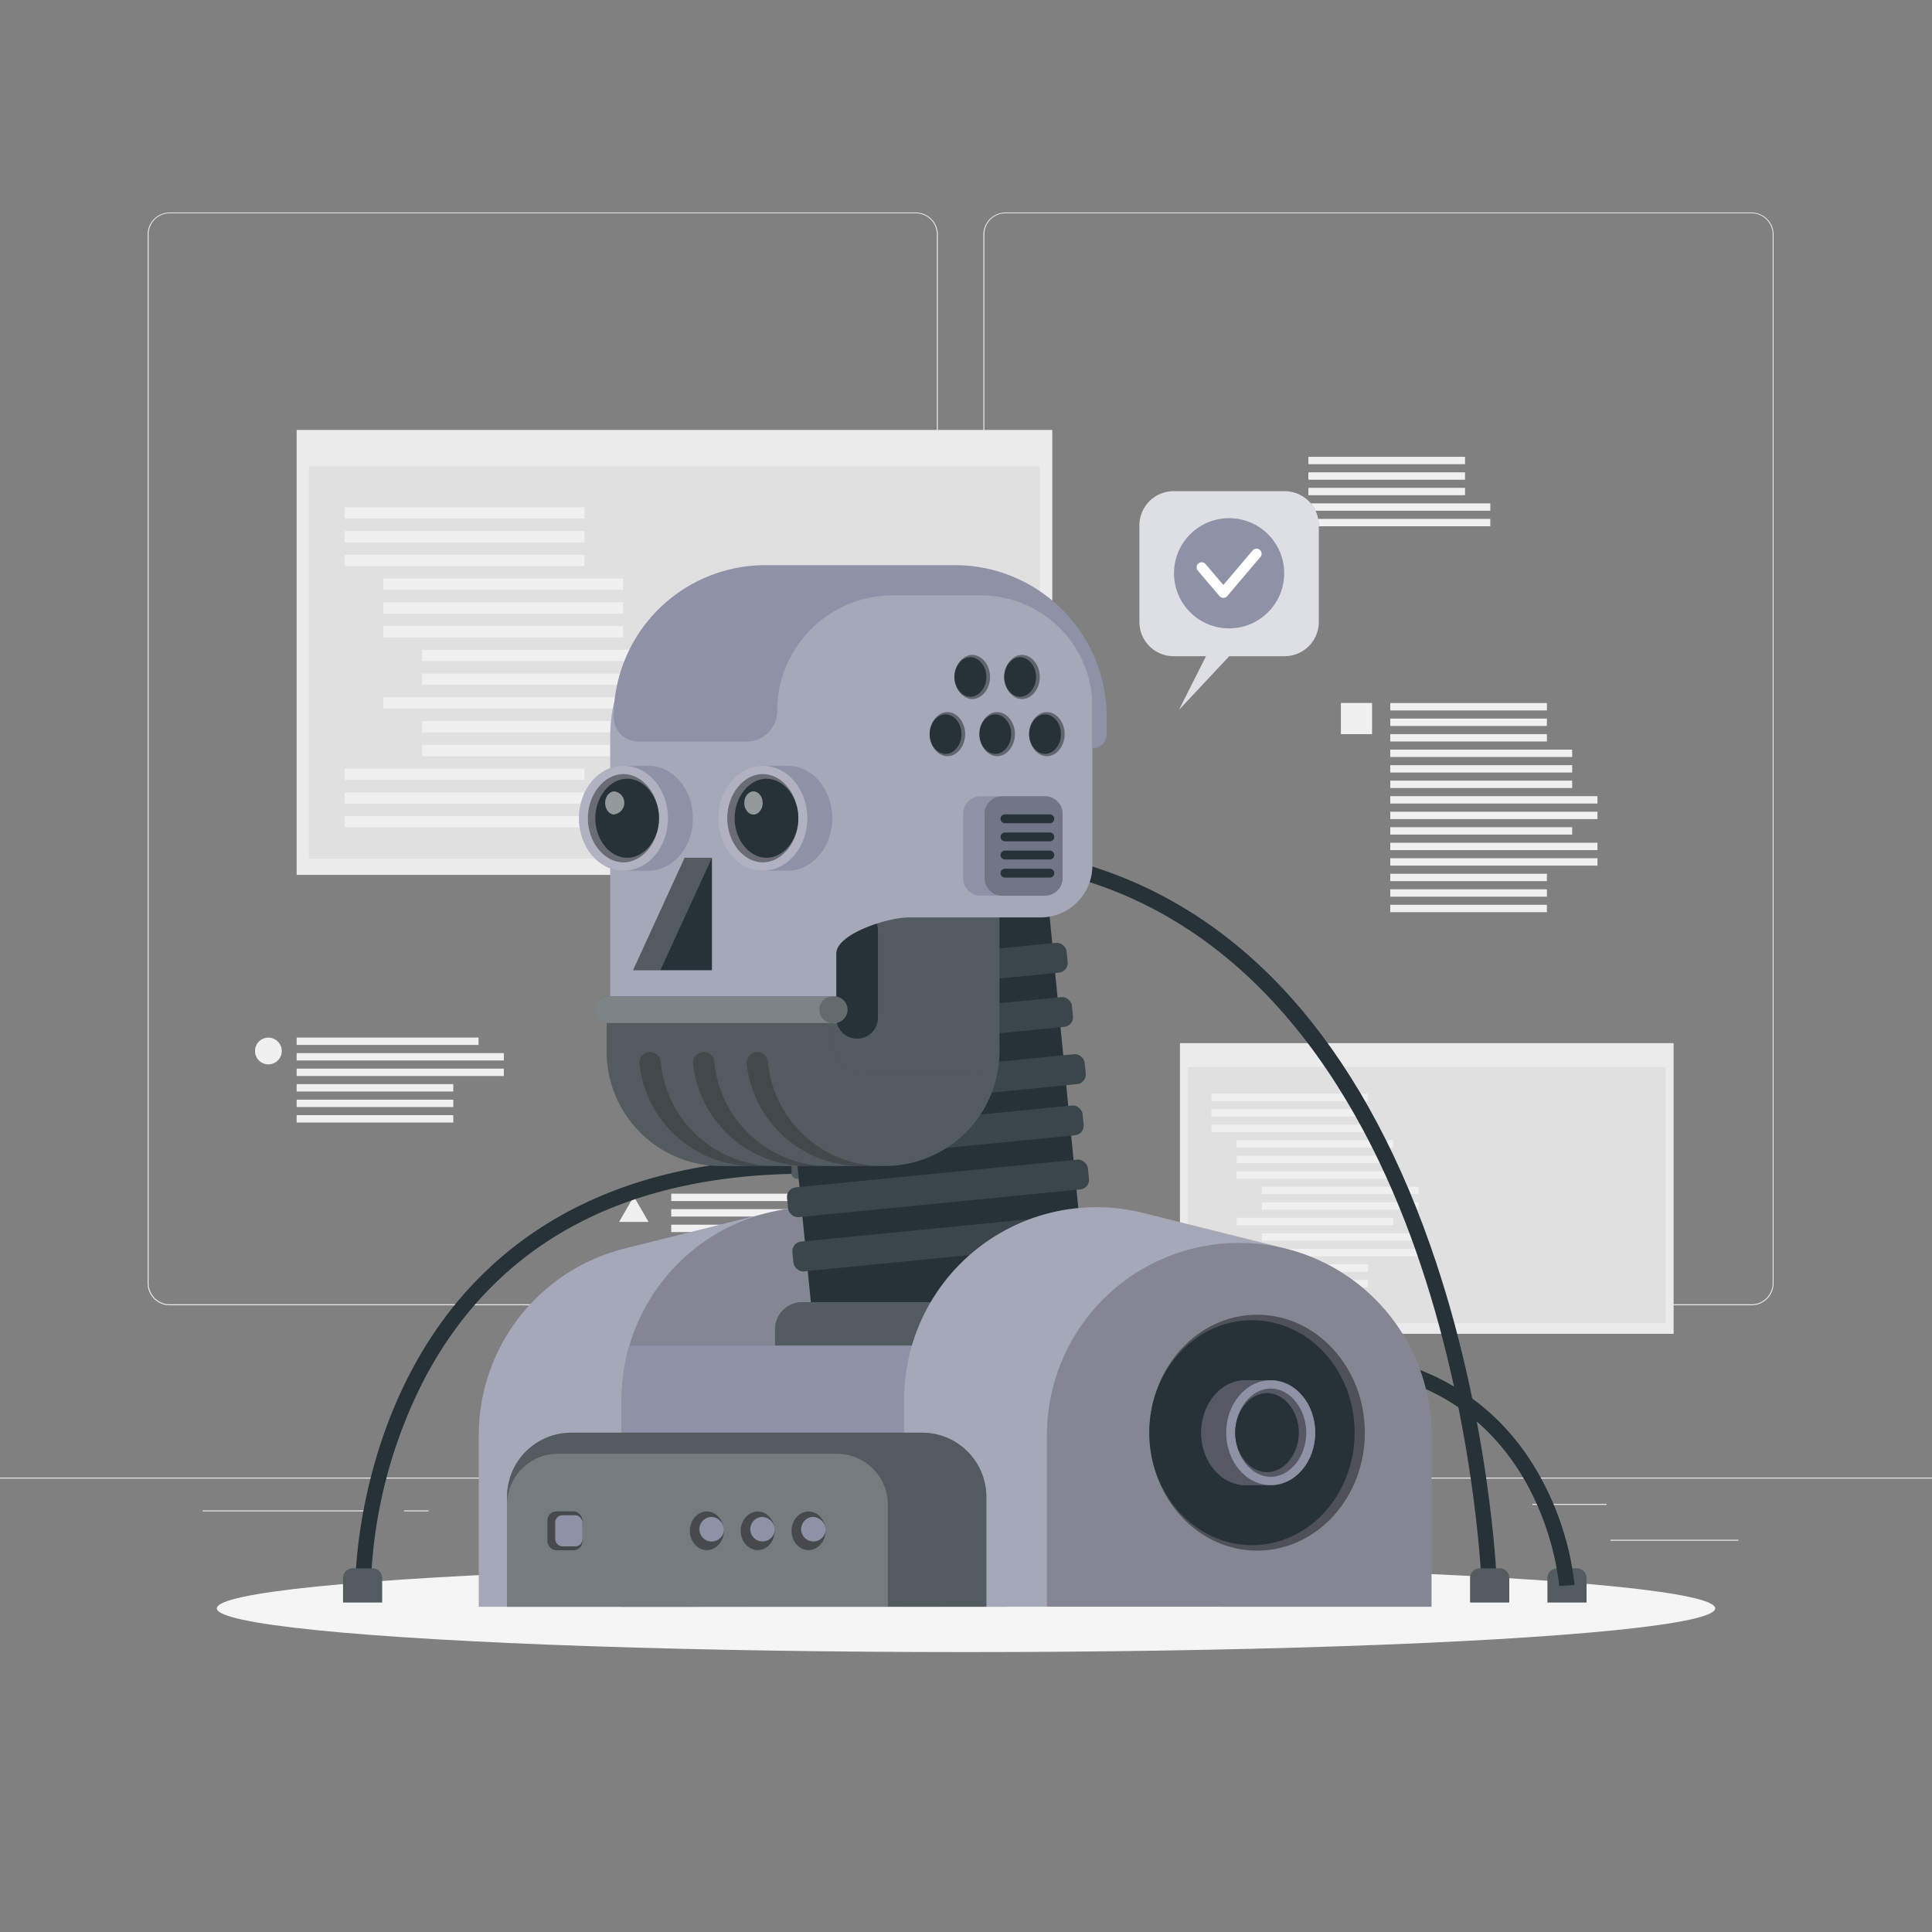 <svg xmlns="http://www.w3.org/2000/svg" viewBox="0 0 500 500"><rect x="0" y="0" width="500" height="500" fill="#808080" stroke="none"/><g id="freepik--background-complete--inject-9"><rect y="382.4" width="500" height="0.25" style="fill:#ebebeb"></rect><rect x="416.78" y="398.49" width="33.12" height="0.25" style="fill:#ebebeb"></rect><rect x="322.53" y="401.21" width="8.69" height="0.25" style="fill:#ebebeb"></rect><rect x="396.59" y="389.21" width="19.19" height="0.25" style="fill:#ebebeb"></rect><rect x="52.46" y="390.89" width="43.19" height="0.25" style="fill:#ebebeb"></rect><rect x="104.56" y="390.89" width="6.33" height="0.25" style="fill:#ebebeb"></rect><rect x="131.47" y="395.11" width="93.68" height="0.25" style="fill:#ebebeb"></rect><path d="M237,337.8H43.91a5.71,5.71,0,0,1-5.7-5.71V60.66A5.71,5.71,0,0,1,43.91,55H237a5.71,5.71,0,0,1,5.71,5.71V332.09A5.71,5.71,0,0,1,237,337.8ZM43.91,55.2a5.46,5.46,0,0,0-5.45,5.46V332.09a5.46,5.46,0,0,0,5.45,5.46H237a5.47,5.47,0,0,0,5.46-5.46V60.66A5.47,5.47,0,0,0,237,55.2Z" style="fill:#ebebeb"></path><path d="M453.31,337.8H260.21a5.72,5.72,0,0,1-5.71-5.71V60.66A5.72,5.72,0,0,1,260.21,55h193.1A5.71,5.71,0,0,1,459,60.66V332.09A5.71,5.71,0,0,1,453.31,337.8ZM260.21,55.2a5.47,5.47,0,0,0-5.46,5.46V332.09a5.47,5.47,0,0,0,5.46,5.46h193.1a5.47,5.47,0,0,0,5.46-5.46V60.66a5.47,5.47,0,0,0-5.46-5.46Z" style="fill:#ebebeb"></path><rect x="76.77" y="111.27" width="195.56" height="115.15" style="fill:#ebebeb"></rect><rect x="79.95" y="120.73" width="189.2" height="101.48" style="fill:#e0e0e0"></rect><rect x="89.21" y="131.29" width="62.05" height="2.92" style="fill:#f0f0f0"></rect><rect x="89.21" y="137.44" width="62.05" height="2.92" style="fill:#f0f0f0"></rect><rect x="89.21" y="143.59" width="62.05" height="2.92" style="fill:#f0f0f0"></rect><rect x="99.21" y="149.73" width="62.05" height="2.92" style="fill:#f0f0f0"></rect><rect x="99.21" y="155.88" width="62.05" height="2.92" style="fill:#f0f0f0"></rect><rect x="99.21" y="162.03" width="62.05" height="2.92" style="fill:#f0f0f0"></rect><rect x="109.22" y="168.17" width="62.05" height="2.92" style="fill:#f0f0f0"></rect><rect x="109.22" y="174.32" width="62.05" height="2.92" style="fill:#f0f0f0"></rect><rect x="99.21" y="180.47" width="62.05" height="2.92" style="fill:#f0f0f0"></rect><rect x="109.22" y="186.62" width="62.05" height="2.92" style="fill:#f0f0f0"></rect><rect x="109.22" y="192.76" width="62.05" height="2.92" style="fill:#f0f0f0"></rect><rect x="89.21" y="198.91" width="62.05" height="2.92" style="fill:#f0f0f0"></rect><rect x="89.21" y="205.06" width="62.05" height="2.92" style="fill:#f0f0f0"></rect><rect x="89.21" y="211.2" width="62.05" height="2.92" style="fill:#f0f0f0"></rect><rect x="305.37" y="269.96" width="127.76" height="75.23" style="fill:#ebebeb"></rect><rect x="307.45" y="276.14" width="123.61" height="66.3" style="fill:#e0e0e0"></rect><rect x="313.5" y="283.04" width="40.54" height="1.91" style="fill:#f0f0f0"></rect><rect x="313.5" y="287.05" width="40.54" height="1.91" style="fill:#f0f0f0"></rect><rect x="313.5" y="291.07" width="40.54" height="1.91" style="fill:#f0f0f0"></rect><rect x="320.03" y="295.09" width="40.54" height="1.91" style="fill:#f0f0f0"></rect><rect x="320.03" y="299.1" width="40.54" height="1.91" style="fill:#f0f0f0"></rect><rect x="320.03" y="303.12" width="40.54" height="1.91" style="fill:#f0f0f0"></rect><rect x="326.57" y="307.13" width="40.54" height="1.91" style="fill:#f0f0f0"></rect><rect x="326.57" y="311.15" width="40.54" height="1.91" style="fill:#f0f0f0"></rect><rect x="320.03" y="315.17" width="40.54" height="1.91" style="fill:#f0f0f0"></rect><rect x="326.57" y="319.18" width="40.54" height="1.91" style="fill:#f0f0f0"></rect><rect x="326.57" y="323.2" width="40.54" height="1.91" style="fill:#f0f0f0"></rect><rect x="313.5" y="327.21" width="40.54" height="1.91" style="fill:#f0f0f0"></rect><rect x="313.5" y="331.23" width="40.54" height="1.91" style="fill:#f0f0f0"></rect><rect x="313.5" y="335.25" width="40.54" height="1.91" style="fill:#f0f0f0"></rect><rect x="359.8" y="181.95" width="40.54" height="1.91" style="fill:#f0f0f0"></rect><rect x="359.8" y="185.97" width="40.54" height="1.91" style="fill:#f0f0f0"></rect><rect x="359.8" y="189.99" width="40.54" height="1.91" style="fill:#f0f0f0"></rect><rect x="359.8" y="194" width="47.08" height="1.91" style="fill:#f0f0f0"></rect><rect x="359.8" y="198.02" width="47.08" height="1.91" style="fill:#f0f0f0"></rect><rect x="338.61" y="118.22" width="40.54" height="1.91" style="fill:#f0f0f0"></rect><rect x="338.61" y="122.24" width="40.54" height="1.91" style="fill:#f0f0f0"></rect><rect x="338.61" y="126.25" width="40.54" height="1.91" style="fill:#f0f0f0"></rect><rect x="338.61" y="130.27" width="47.08" height="1.91" style="fill:#f0f0f0"></rect><rect x="338.61" y="134.29" width="47.08" height="1.91" style="fill:#f0f0f0"></rect><rect x="359.8" y="202.03" width="47.08" height="1.91" style="fill:#f0f0f0"></rect><rect x="359.8" y="206.05" width="53.62" height="1.91" style="fill:#f0f0f0"></rect><rect x="359.8" y="210.07" width="53.62" height="1.91" style="fill:#f0f0f0"></rect><rect x="359.8" y="214.08" width="47.08" height="1.91" style="fill:#f0f0f0"></rect><rect x="359.8" y="218.1" width="53.62" height="1.91" style="fill:#f0f0f0"></rect><rect x="359.8" y="222.11" width="53.62" height="1.91" style="fill:#f0f0f0"></rect><rect x="359.8" y="226.13" width="40.54" height="1.91" style="fill:#f0f0f0"></rect><rect x="359.8" y="230.15" width="40.54" height="1.91" style="fill:#f0f0f0"></rect><rect x="359.8" y="234.16" width="40.54" height="1.91" style="fill:#f0f0f0"></rect><rect x="76.77" y="268.52" width="47.08" height="1.91" style="fill:#f0f0f0"></rect><rect x="76.77" y="272.54" width="53.62" height="1.91" style="fill:#f0f0f0"></rect><rect x="76.77" y="276.56" width="53.62" height="1.91" style="fill:#f0f0f0"></rect><rect x="76.77" y="280.57" width="40.54" height="1.91" style="fill:#f0f0f0"></rect><rect x="76.77" y="284.59" width="40.54" height="1.91" style="fill:#f0f0f0"></rect><rect x="76.77" y="288.6" width="40.54" height="1.91" style="fill:#f0f0f0"></rect><rect x="347.02" y="181.93" width="8.07" height="8.07" style="fill:#f0f0f0"></rect><rect x="173.71" y="308.92" width="40.54" height="1.91" style="fill:#f0f0f0"></rect><rect x="173.71" y="312.93" width="40.54" height="1.91" style="fill:#f0f0f0"></rect><rect x="173.71" y="316.95" width="40.54" height="1.91" style="fill:#f0f0f0"></rect><rect x="173.71" y="320.97" width="47.08" height="1.91" style="fill:#f0f0f0"></rect><rect x="173.71" y="324.98" width="47.08" height="1.91" style="fill:#f0f0f0"></rect><rect x="173.71" y="329" width="47.08" height="1.91" style="fill:#f0f0f0"></rect><rect x="173.71" y="333.01" width="53.62" height="1.91" style="fill:#f0f0f0"></rect><rect x="173.71" y="337.03" width="53.62" height="1.91" style="fill:#f0f0f0"></rect><rect x="173.71" y="341.05" width="47.08" height="1.91" style="fill:#f0f0f0"></rect><rect x="173.71" y="345.06" width="53.62" height="1.91" style="fill:#f0f0f0"></rect><rect x="173.71" y="349.08" width="53.62" height="1.91" style="fill:#f0f0f0"></rect><rect x="173.71" y="353.09" width="40.54" height="1.91" style="fill:#f0f0f0"></rect><rect x="173.71" y="357.11" width="40.54" height="1.91" style="fill:#f0f0f0"></rect><path d="M66,272a3.46,3.46,0,1,0,3.46-3.46A3.45,3.45,0,0,0,66,272Z" style="fill:#f0f0f0"></path><polygon points="164.03 309.63 160.22 316.23 167.84 316.23 164.03 309.63" style="fill:#f0f0f0"></polygon></g><g id="freepik--Shadow--inject-9"><ellipse id="freepik--path--inject-9" cx="250" cy="416.24" rx="193.89" ry="11.32" style="fill:#f5f5f5"></ellipse></g><g id="freepik--speech-bubble--inject-9"><path d="M332.46,127.12H303.73a8.85,8.85,0,0,0-8.85,8.85v25a8.85,8.85,0,0,0,8.85,8.85h8.39l-7,13.89,13-13.89h14.39A8.85,8.85,0,0,0,341.3,161V136A8.84,8.84,0,0,0,332.46,127.12Z" style="fill:#8F92A6"></path><path d="M332.46,127.12H303.73a8.85,8.85,0,0,0-8.85,8.85v25a8.85,8.85,0,0,0,8.85,8.85h8.39l-7,13.89,13-13.89h14.39A8.85,8.85,0,0,0,341.3,161V136A8.84,8.84,0,0,0,332.46,127.12Z" style="fill:#fff;opacity:0.7"></path><circle cx="318.09" cy="148.36" r="14.26" transform="translate(-11.74 268.38) rotate(-45)" style="fill:#8F92A6"></circle><path d="M316.6,154.73a1.31,1.31,0,0,1-1-.46l-5.6-6.59a1.31,1.31,0,0,1,2-1.7l4.6,5.41,7.59-8.94a1.31,1.31,0,1,1,2,1.7l-8.58,10.12A1.33,1.33,0,0,1,316.6,154.73Z" style="fill:#fff"></path></g><g id="freepik--robot-face--inject-9"><path d="M383,405.89h5.09a2.51,2.51,0,0,1,2.51,2.51v6.32a0,0,0,0,1,0,0H380.46a0,0,0,0,1,0,0V408.4A2.51,2.51,0,0,1,383,405.89Z" style="fill:#263238"></path><path d="M383.38,409.27c0-.42-1.69-42.29-17.06-85.85-14.09-39.92-42.93-89.51-100.31-99l.66-4c26.23,4.35,48.92,17.05,67.43,37.73,14.74,16.46,26.86,38,36,64,15.55,44.13,17.24,86.53,17.25,87Z" style="fill:#263238"></path><path d="M403,405.89h5.09a2.51,2.51,0,0,1,2.51,2.51v6.32a0,0,0,0,1,0,0H400.48a0,0,0,0,1,0,0V408.4A2.51,2.51,0,0,1,403,405.89Z" style="fill:#263238"></path><path d="M383,405.89h5.09a2.51,2.51,0,0,1,2.51,2.51v6.32a0,0,0,0,1,0,0H380.46a0,0,0,0,1,0,0V408.4A2.51,2.51,0,0,1,383,405.89Z" style="fill:#fff;opacity:0.2"></path><path d="M403,405.89h5.09a2.51,2.51,0,0,1,2.51,2.51v6.32a0,0,0,0,1,0,0H400.48a0,0,0,0,1,0,0V408.4A2.51,2.51,0,0,1,403,405.89Z" style="fill:#fff;opacity:0.2"></path><path d="M403.54,410.45A72.45,72.45,0,0,0,395,383.8C385,366,368.9,355.93,347.15,354l.35-4c28.9,2.55,43.7,18.79,51,32a75,75,0,0,1,9,28.17Z" style="fill:#263238"></path><path d="M88.78,405.89H98.9a0,0,0,0,1,0,0v6.32a2.51,2.51,0,0,1-2.51,2.51H91.3a2.51,2.51,0,0,1-2.51-2.51v-6.32A0,0,0,0,1,88.78,405.89Z" transform="translate(187.68 820.61) rotate(180)" style="fill:#263238"></path><path d="M92,409.2c0-.46.3-46.78,32.26-78.78,20.32-20.34,48.78-30.66,84.61-30.66v4c-46.84,0-80.06,17.67-98.73,52.53A125.45,125.45,0,0,0,96,409.2Z" style="fill:#263238"></path><path d="M88.78,405.89H98.9a0,0,0,0,1,0,0v6.32a2.51,2.51,0,0,1-2.51,2.51H91.3a2.51,2.51,0,0,1-2.51-2.51v-6.32A0,0,0,0,1,88.78,405.89Z" transform="translate(187.68 820.61) rotate(180)" style="fill:#fff;opacity:0.2"></path><rect x="215.07" y="299.97" width="5.54" height="3.65" style="fill:#263238"></rect><rect x="215.07" y="299.97" width="5.54" height="3.65" style="fill:#fff;opacity:0.7"></rect><rect x="204.85" y="298.53" width="12.59" height="6.53" rx="1.37" style="fill:#263238"></rect><rect x="204.85" y="298.53" width="12.59" height="6.53" rx="1.37" style="fill:#fff;opacity:0.2"></rect><rect x="253.83" y="220.46" width="5.54" height="3.65" transform="translate(513.2 444.57) rotate(180)" style="fill:#263238"></rect><rect x="253.83" y="220.46" width="5.54" height="3.65" transform="translate(513.2 444.57) rotate(180)" style="fill:#fff;opacity:0.7"></rect><rect x="256.99" y="219.02" width="12.59" height="6.53" rx="1.37" transform="translate(526.58 444.57) rotate(180)" style="fill:#263238"></rect><rect x="256.99" y="219.02" width="12.59" height="6.53" rx="1.37" transform="translate(526.58 444.57) rotate(180)" style="fill:#fff;opacity:0.2"></rect><rect x="333.74" y="350.19" width="5.54" height="3.65" transform="translate(673.02 704.04) rotate(180)" style="fill:#263238"></rect><rect x="333.74" y="350.19" width="5.54" height="3.65" transform="translate(673.02 704.04) rotate(180)" style="fill:#fff;opacity:0.7"></rect><rect x="336.91" y="348.75" width="12.59" height="6.53" rx="1.37" transform="translate(686.41 704.04) rotate(180)" style="fill:#263238"></rect><rect x="336.91" y="348.75" width="12.59" height="6.53" rx="1.37" transform="translate(686.41 704.04) rotate(180)" style="fill:#fff;opacity:0.2"></rect><path d="M161.78,323.1h0l36.71-9.18h0a49.78,49.78,0,0,1,62,48.26v53.64H123.91v-44.4A49.77,49.77,0,0,1,161.78,323.1Z" style="fill:#8F92A6"></path><path d="M161.78,323.1h0l36.71-9.18h0a49.78,49.78,0,0,1,62,48.26v53.64H123.91v-44.4A49.77,49.77,0,0,1,161.78,323.1Z" style="fill:#fff;opacity:0.2"></path><path d="M160.9,312.41h99.52a0,0,0,0,1,0,0v53.64a49.76,49.76,0,0,1-49.76,49.76h0a49.76,49.76,0,0,1-49.76-49.76V312.41A0,0,0,0,1,160.9,312.41Z" transform="translate(421.32 728.23) rotate(180)" style="opacity:0.2"></path><rect x="205.25" y="236.05" width="71.27" height="105.16" transform="translate(-27.1 24.97) rotate(-5.62)" style="fill:#263238"></rect><rect x="198.11" y="247.59" width="78.24" height="7.74" rx="2.48" transform="translate(-23.48 24.43) rotate(-5.62)" style="fill:#263238"></rect><rect x="198.11" y="247.59" width="78.24" height="7.74" rx="2.48" transform="translate(-23.48 24.43) rotate(-5.62)" style="fill:#fff;opacity:0.1"></rect><rect x="199.49" y="261.62" width="78.24" height="7.74" rx="2.48" transform="translate(-24.85 24.64) rotate(-5.62)" style="fill:#263238"></rect><rect x="199.49" y="261.62" width="78.24" height="7.74" rx="2.48" transform="translate(-24.85 24.64) rotate(-5.62)" style="fill:#fff;opacity:0.1"></rect><rect x="200.87" y="275.65" width="78.24" height="7.74" rx="2.48" transform="matrix(1, -0.1, 0.1, 1, -26.21, 24.84)" style="fill:#263238"></rect><rect x="200.87" y="275.65" width="78.24" height="7.74" rx="2.48" transform="matrix(1, -0.1, 0.1, 1, -26.21, 24.84)" style="fill:#fff;opacity:0.1"></rect><rect x="202.25" y="289.68" width="78.24" height="7.74" rx="2.48" transform="translate(-27.58 25.04) rotate(-5.62)" style="fill:#263238"></rect><rect x="202.25" y="289.68" width="78.24" height="7.74" rx="2.48" transform="translate(-27.58 25.04) rotate(-5.62)" style="fill:#fff;opacity:0.1"></rect><rect x="203.63" y="303.7" width="78.24" height="7.74" rx="2.48" transform="translate(-28.95 25.24) rotate(-5.62)" style="fill:#263238"></rect><rect x="203.63" y="303.7" width="78.24" height="7.74" rx="2.48" transform="translate(-28.95 25.24) rotate(-5.62)" style="fill:#fff;opacity:0.1"></rect><rect x="205.01" y="317.73" width="78.24" height="7.74" rx="2.48" transform="translate(-30.31 25.45) rotate(-5.62)" style="fill:#263238"></rect><rect x="205.01" y="317.73" width="78.24" height="7.74" rx="2.48" transform="translate(-30.31 25.45) rotate(-5.62)" style="fill:#fff;opacity:0.1"></rect><path d="M207.57,337h85.23a0,0,0,0,1,0,0v22.52a0,0,0,0,1,0,0H200.58a0,0,0,0,1,0,0V344A7,7,0,0,1,207.57,337Z" style="fill:#263238"></path><path d="M207.57,337h85.23a0,0,0,0,1,0,0v22.52a0,0,0,0,1,0,0H200.58a0,0,0,0,1,0,0V344A7,7,0,0,1,207.57,337Z" style="fill:#fff;opacity:0.2"></path><path d="M244.21,348.23v67.59H160.9V362.18a49.41,49.41,0,0,1,2-13.95Z" style="fill:#8F92A6"></path><path d="M332.59,323.1h0l-36.71-9.18h0A49.78,49.78,0,0,0,234,362.18v53.64H370.47v-44.4A49.78,49.78,0,0,0,332.59,323.1Z" style="fill:#8F92A6"></path><path d="M332.59,323.1h0l-36.71-9.18h0A49.78,49.78,0,0,0,234,362.18v53.64H370.47v-44.4A49.78,49.78,0,0,0,332.59,323.1Z" style="fill:#fff;opacity:0.2"></path><path d="M320.7,321.66h0a49.76,49.76,0,0,1,49.76,49.76v44.39a0,0,0,0,1,0,0H270.94a0,0,0,0,1,0,0V371.42A49.76,49.76,0,0,1,320.7,321.66Z" style="opacity:0.2"></path><path d="M147.82,370.78h90.84a16.61,16.61,0,0,1,16.61,16.61v28.43a0,0,0,0,1,0,0H131.22a0,0,0,0,1,0,0V387.38A16.61,16.61,0,0,1,147.82,370.78Z" style="fill:#263238"></path><path d="M147.82,370.78h90.84a16.61,16.61,0,0,1,16.61,16.61v28.43a0,0,0,0,1,0,0H131.22a0,0,0,0,1,0,0V387.38A16.61,16.61,0,0,1,147.82,370.78Z" style="fill:#fff;opacity:0.2"></path><path d="M144.41,376.23h72.17a13.2,13.2,0,0,1,13.2,13.2v26.39a0,0,0,0,1,0,0H131.22a0,0,0,0,1,0,0V389.43A13.2,13.2,0,0,1,144.41,376.23Z" style="fill:#fff;opacity:0.2"></path><path d="M325.34,340.25h0c-15.39,0-27.87,13.67-27.87,30.53h0c0,16.86,12.48,30.52,27.87,30.52h0c15.4,0,27.88-13.66,27.88-30.52h0C353.22,353.92,340.74,340.25,325.34,340.25Z" style="opacity:0.4"></path><path d="M324,341.67h0c-14.67,0-26.57,13-26.57,29.11h0c0,16.07,11.9,29.1,26.57,29.1h0c14.68,0,26.57-13,26.57-29.1h0C350.61,354.7,338.72,341.67,324,341.67Z" style="fill:#263238"></path><path d="M322.38,357.2h6.48c6.36,0,11.51,6.08,11.51,13.58s-5.15,13.57-11.51,13.57h-6.48c-6.36,0-11.51-6.08-11.51-13.57S316,357.2,322.38,357.2Z" style="fill:#8F92A6"></path><path d="M322.38,357.2h6.48c6.36,0,11.51,6.08,11.51,13.58s-5.15,13.57-11.51,13.57h-6.48c-6.36,0-11.51-6.08-11.51-13.57S316,357.2,322.38,357.2Z" style="opacity:0.4"></path><ellipse cx="328.86" cy="370.78" rx="11.52" ry="13.57" style="fill:#8F92A6"></ellipse><path d="M328.86,382.2c5,0,9.2-5.23,9.2-11.42s-4.22-11.43-9.2-11.43-9.2,5.24-9.2,11.43S323.87,382.2,328.86,382.2Z" style="opacity:0.4"></path><path d="M327.9,381c4.47,0,8.24-4.69,8.24-10.23s-3.77-10.24-8.24-10.24-8.24,4.69-8.24,10.24S323.43,381,327.9,381Z" style="fill:#263238"></path><path d="M187.34,396.17c0,2.79-2,5-4.41,5s-4.4-2.25-4.4-5,2-5,4.4-5S187.34,393.39,187.34,396.17Z" style="opacity:0.4"></path><path d="M187.34,396.17a3.18,3.18,0,1,1-3.15-3.59A3.4,3.4,0,0,1,187.34,396.17Z" style="fill:#8F92A6"></path><path d="M200.49,396.17c0,2.79-2,5-4.4,5s-4.4-2.25-4.4-5,2-5,4.4-5S200.49,393.39,200.49,396.17Z" style="opacity:0.4"></path><path d="M200.49,396.17a3.17,3.17,0,1,1-3.14-3.59A3.39,3.39,0,0,1,200.49,396.17Z" style="fill:#8F92A6"></path><path d="M213.65,396.17c0,2.79-2,5-4.4,5s-4.4-2.25-4.4-5,2-5,4.4-5S213.65,393.39,213.65,396.17Z" style="opacity:0.4"></path><path d="M213.65,396.17a3.17,3.17,0,1,1-3.14-3.59A3.4,3.4,0,0,1,213.65,396.17Z" style="fill:#8F92A6"></path><rect x="141.67" y="391.14" width="9.07" height="10.07" rx="2.3" style="opacity:0.4"></rect><rect x="143.69" y="392.15" width="7.05" height="8.05" rx="1.84" style="fill:#8F92A6"></rect><path d="M198.37,226.57h60.29a0,0,0,0,1,0,0V272a8.63,8.63,0,0,1-8.63,8.63H198.37a0,0,0,0,1,0,0V226.57A0,0,0,0,1,198.37,226.57Z" style="fill:#263238"></path><path d="M198.37,226.57h60.29a0,0,0,0,1,0,0V272a8.63,8.63,0,0,1-8.63,8.63H198.37a0,0,0,0,1,0,0V226.57A0,0,0,0,1,198.37,226.57Z" style="fill:#fff;opacity:0.2"></path><path d="M221.81,268.8h0a5.39,5.39,0,0,1-5.39-5.4V240.74a5.39,5.39,0,0,1,5.39-5.4h0a5.4,5.4,0,0,1,5.4,5.4V263.4A5.4,5.4,0,0,1,221.81,268.8Z" style="fill:#263238"></path><path d="M282.7,179.27V224a13.43,13.43,0,0,1-13.43,13.43H235.05c-5.18,0-18.63,4.2-18.63,9.38v18H157.93V190.63a39.27,39.27,0,0,1,39.28-39.28h57.57A27.92,27.92,0,0,1,282.7,179.27Z" style="fill:#8F92A6"></path><path d="M282.7,179.27V224a13.43,13.43,0,0,1-13.43,13.43H235.05c-5.18,0-18.63,4.2-18.63,9.38v18H157.93V190.63a39.27,39.27,0,0,1,39.28-39.28h57.57A27.92,27.92,0,0,1,282.7,179.27Z" style="fill:#fff;opacity:0.2"></path><path d="M203.88,198.18h-6.47c-6.36,0-11.52,6.08-11.52,13.58s5.16,13.57,11.52,13.57h6.47c6.36,0,11.52-6.08,11.52-13.57S210.24,198.18,203.88,198.18Z" style="fill:#8F92A6"></path><ellipse cx="197.41" cy="211.76" rx="11.52" ry="13.57" style="fill:#fff;opacity:0.3"></ellipse><path d="M197.41,223.18c-5,0-9.2-5.23-9.2-11.42s4.21-11.43,9.2-11.43,9.2,5.23,9.2,11.43S202.4,223.18,197.41,223.18Z" style="opacity:0.4"></path><path d="M198.37,222c-4.47,0-8.25-4.69-8.25-10.23s3.78-10.24,8.25-10.24,8.24,4.69,8.24,10.24S202.84,222,198.37,222Z" style="fill:#263238"></path><path d="M195,210.81c-1.3,0-2.39-1.36-2.39-3s1.09-3,2.39-3,2.39,1.36,2.39,3S196.31,210.81,195,210.81Z" style="fill:#fff;opacity:0.5"></path><path d="M167.82,198.18h-6.47c-6.36,0-11.52,6.08-11.52,13.58s5.16,13.57,11.52,13.57h6.47c6.36,0,11.51-6.08,11.51-13.57S174.18,198.18,167.82,198.18Z" style="fill:#8F92A6"></path><ellipse cx="161.35" cy="211.76" rx="11.52" ry="13.57" style="fill:#fff;opacity:0.3"></ellipse><path d="M161.35,223.18c-5,0-9.21-5.23-9.21-11.42s4.22-11.43,9.21-11.43,9.2,5.23,9.2,11.43S166.33,223.18,161.35,223.18Z" style="opacity:0.4"></path><path d="M162.3,222c-4.47,0-8.24-4.69-8.24-10.23s3.77-10.24,8.24-10.24,8.25,4.69,8.25,10.24S166.77,222,162.3,222Z" style="fill:#263238"></path><path d="M159,210.81c-1.29,0-2.39-1.36-2.39-3s1.1-3,2.39-3a3,3,0,0,1,0,5.94Z" style="fill:#fff;opacity:0.5"></path><polygon points="170.9 251.09 184.25 251.09 184.25 221.99 177.18 221.99 163.84 251.09 170.9 251.09" style="fill:#263238"></polygon><polygon points="170.9 251.09 163.84 251.09 177.18 221.99 184.25 221.99 170.9 251.09" style="fill:#fff;opacity:0.2"></polygon><path d="M258.66,270.54v1.57A29.66,29.66,0,0,1,229,301.76H186.66A29.66,29.66,0,0,1,157,272.11V259.54h58.49v9.38a9.39,9.39,0,0,0,9.38,9.38h26A7.77,7.77,0,0,0,258.66,270.54Z" style="fill:#263238"></path><path d="M258.66,270.54v1.57A29.66,29.66,0,0,1,229,301.76H186.66A29.66,29.66,0,0,1,157,272.11V259.54h58.49v9.38a9.39,9.39,0,0,0,9.38,9.38h26A7.77,7.77,0,0,0,258.66,270.54Z" style="fill:#fff;opacity:0.2"></path><path d="M168.25,272.27h0a2.78,2.78,0,0,0-2.75,3.09A29.67,29.67,0,0,0,195,301.76h5.54A29.66,29.66,0,0,1,171,274.83,2.78,2.78,0,0,0,168.25,272.27Z" style="opacity:0.2"></path><path d="M182.12,272.27h0a2.78,2.78,0,0,0-2.75,3.09,29.67,29.67,0,0,0,29.49,26.4h5.54a29.67,29.67,0,0,1-29.53-26.93A2.78,2.78,0,0,0,182.12,272.27Z" style="opacity:0.2"></path><path d="M196,272.27h0a2.78,2.78,0,0,0-2.75,3.09,29.67,29.67,0,0,0,29.49,26.4h5.54a29.67,29.67,0,0,1-29.53-26.93A2.78,2.78,0,0,0,196,272.27Z" style="opacity:0.2"></path><path d="M215.88,264.77H157.24a3.44,3.44,0,0,1-3.45-3.45h0a3.45,3.45,0,0,1,3.45-3.46h58.64a3.46,3.46,0,0,1,3.46,3.46h0A3.45,3.45,0,0,1,215.88,264.77Z" style="fill:#263238"></path><path d="M219.34,261.32a3.48,3.48,0,0,1-3.46,3.46H157.24a3.46,3.46,0,0,1-2.44-5.91,3.4,3.4,0,0,1,2.44-1h58.64A3.46,3.46,0,0,1,219.34,261.32Z" style="fill:#fff;opacity:0.4"></path><path d="M219.34,261.32a3.48,3.48,0,0,1-3.46,3.46h-.38a3.46,3.46,0,1,1,0-6.92h.38A3.46,3.46,0,0,1,219.34,261.32Z" style="opacity:0.2"></path><path d="M275,210.6v16.67a4.54,4.54,0,0,1-4.55,4.54H253.8a4.54,4.54,0,0,1-4.54-4.54V210.6a4.54,4.54,0,0,1,4.54-4.53h16.66A4.54,4.54,0,0,1,275,210.6Z" style="fill:#8F92A6"></path><path d="M275,210.6v16.67a4.54,4.54,0,0,1-4.55,4.54H259.35a4.54,4.54,0,0,1-4.54-4.54V210.6a4.53,4.53,0,0,1,4.54-4.53h11.11A4.54,4.54,0,0,1,275,210.6Z" style="opacity:0.2"></path><path d="M271.7,213.05H260.09a1.14,1.14,0,0,1-1.15-1.14h0a1.14,1.14,0,0,1,1.15-1.15H271.7a1.14,1.14,0,0,1,1.14,1.15h0A1.14,1.14,0,0,1,271.7,213.05Z" style="fill:#263238"></path><path d="M271.7,217.74H260.09a1.14,1.14,0,0,1-1.15-1.15h0a1.14,1.14,0,0,1,1.15-1.14H271.7a1.14,1.14,0,0,1,1.14,1.14h0A1.14,1.14,0,0,1,271.7,217.74Z" style="fill:#263238"></path><path d="M271.7,222.43H260.09a1.15,1.15,0,0,1-1.15-1.15h0a1.14,1.14,0,0,1,1.15-1.14H271.7a1.14,1.14,0,0,1,1.14,1.14h0A1.15,1.15,0,0,1,271.7,222.43Z" style="fill:#263238"></path><path d="M271.7,227.12H260.09a1.15,1.15,0,0,1-1.15-1.15h0a1.14,1.14,0,0,1,1.15-1.14H271.7a1.14,1.14,0,0,1,1.14,1.14h0A1.15,1.15,0,0,1,271.7,227.12Z" style="fill:#263238"></path><path d="M286.4,185.49V190a3.7,3.7,0,0,1-3.7,3.7h0V182.92a28.83,28.83,0,0,0-28.83-28.83H231A29.86,29.86,0,0,0,201.14,184h0a7.93,7.93,0,0,1-7.93,7.93h-28a6.4,6.4,0,0,1-6.39-6.4h0a39.28,39.28,0,0,1,39.28-39.27h49A39.29,39.29,0,0,1,286.4,185.49Z" style="fill:#8F92A6"></path><path d="M270.94,184.28c2.49,0,4.6,2.62,4.6,5.71s-2.11,5.72-4.6,5.72-4.6-2.62-4.6-5.72S268.45,184.28,270.94,184.28Z" style="opacity:0.4"></path><path d="M270.46,184.88c2.23,0,4.12,2.34,4.12,5.11s-1.89,5.12-4.12,5.12-4.12-2.34-4.12-5.12S268.23,184.88,270.46,184.88Z" style="fill:#263238"></path><path d="M258.07,184.28c2.49,0,4.6,2.62,4.6,5.71s-2.11,5.72-4.6,5.72-4.6-2.62-4.6-5.72S255.57,184.28,258.07,184.28Z" style="opacity:0.4"></path><path d="M257.59,184.88c2.23,0,4.12,2.34,4.12,5.11s-1.89,5.12-4.12,5.12-4.12-2.34-4.12-5.12S255.35,184.88,257.59,184.88Z" style="fill:#263238"></path><path d="M245.19,184.28c2.5,0,4.6,2.62,4.6,5.71s-2.1,5.72-4.6,5.72-4.6-2.62-4.6-5.72S242.7,184.28,245.19,184.28Z" style="opacity:0.4"></path><path d="M244.71,184.88c2.24,0,4.13,2.34,4.13,5.11s-1.89,5.12-4.13,5.12-4.12-2.34-4.12-5.12S242.48,184.88,244.71,184.88Z" style="fill:#263238"></path><path d="M264.5,169.49c2.5,0,4.6,2.61,4.6,5.71s-2.1,5.71-4.6,5.71-4.6-2.62-4.6-5.71S262,169.49,264.5,169.49Z" style="opacity:0.4"></path><path d="M264,170.08c2.24,0,4.13,2.35,4.13,5.12s-1.89,5.12-4.13,5.12-4.12-2.35-4.12-5.12S261.79,170.08,264,170.08Z" style="fill:#263238"></path><path d="M251.63,169.49c2.49,0,4.6,2.61,4.6,5.71s-2.11,5.71-4.6,5.71-4.6-2.62-4.6-5.71S249.14,169.49,251.63,169.49Z" style="opacity:0.4"></path><path d="M251.15,170.08c2.23,0,4.12,2.35,4.12,5.12s-1.89,5.12-4.12,5.12S247,178,247,175.2,248.92,170.08,251.15,170.08Z" style="fill:#263238"></path></g></svg>